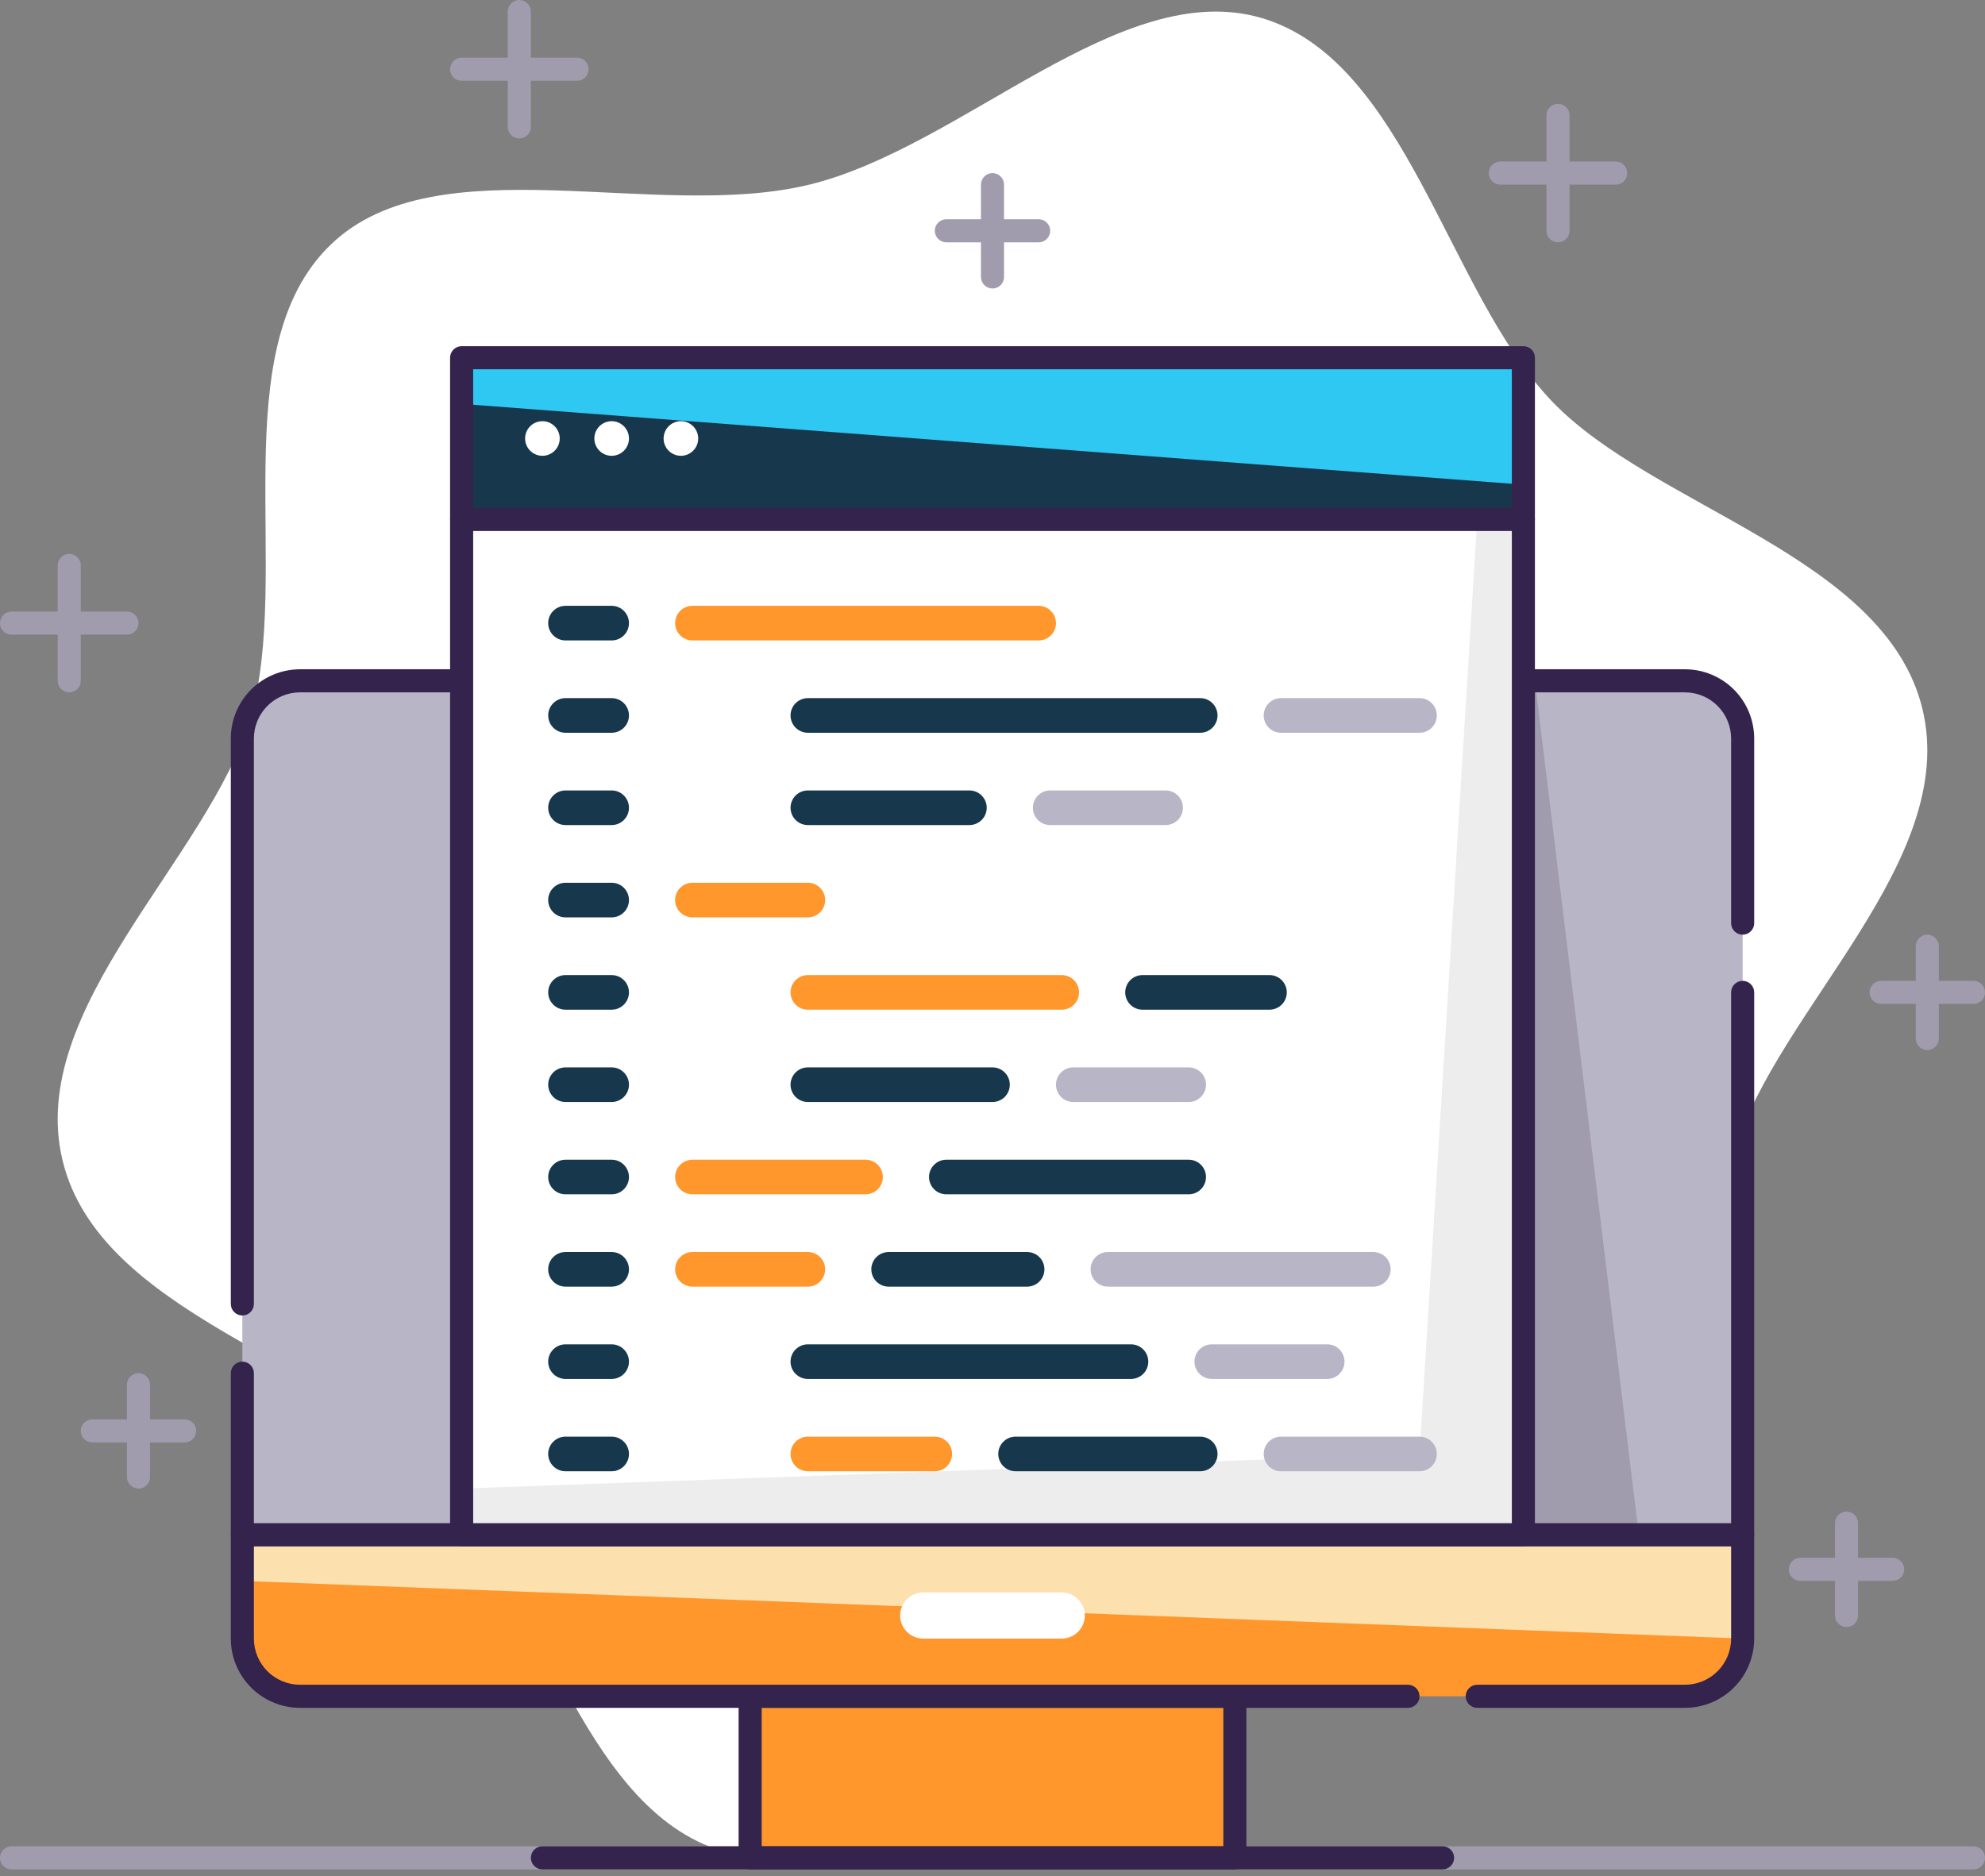 <svg width="128" height="121" viewBox="0 0 128 121" fill="none" xmlns="http://www.w3.org/2000/svg">
<rect x="0" y="0" width="128" height="121" fill="#808080" stroke="none"/>
<g clip-path="url(#clip0_190_7771)">
<path d="M123.959 45.693C121.548 35.84 106.635 32.744 100.078 25.883C93.314 18.828 90.716 3.907 81.332 1.154C72.231 -1.488 62.065 9.503 52.19 11.907C42.315 14.311 28.205 9.206 21.358 15.747C14.289 22.497 18.865 36.941 16.149 46.311C13.44 55.39 1.637 65.012 4.041 74.865C6.445 84.718 21.366 87.814 27.922 94.675C34.687 101.73 37.284 116.651 46.668 119.405C55.769 122.047 65.935 111.055 75.818 108.651C85.701 106.248 99.796 111.353 106.642 104.811C113.712 98.061 109.135 83.617 111.851 74.248C114.56 65.168 126.363 55.546 123.959 45.693Z" fill="white"/>
<path d="M127.256 120.558H0.744C0.547 120.558 0.358 120.48 0.218 120.34C0.078 120.201 0 120.011 0 119.814C0 119.617 0.078 119.427 0.218 119.288C0.358 119.148 0.547 119.07 0.744 119.07H127.256C127.453 119.07 127.642 119.148 127.782 119.288C127.922 119.427 128 119.617 128 119.814C128 120.011 127.922 120.201 127.782 120.34C127.642 120.48 127.453 120.558 127.256 120.558Z" fill="#A09CAD"/>
<path d="M79.628 109.395H48.372V119.814H79.628V109.395Z" fill="#FF972C"/>
<path d="M79.628 120.558H48.372C48.175 120.558 47.986 120.48 47.846 120.34C47.706 120.201 47.628 120.011 47.628 119.814V109.395C47.628 109.198 47.706 109.009 47.846 108.869C47.986 108.73 48.175 108.651 48.372 108.651H79.628C79.825 108.651 80.015 108.73 80.154 108.869C80.294 109.009 80.372 109.198 80.372 109.395V119.814C80.372 120.011 80.294 120.201 80.154 120.34C80.015 120.48 79.825 120.558 79.628 120.558ZM49.116 119.07H78.884V110.139H49.116V119.07Z" fill="#34234D"/>
<path d="M15.628 98.977H112.372V105.674C112.372 106.661 111.98 107.608 111.282 108.306C110.584 109.003 109.638 109.395 108.651 109.395H19.349C18.362 109.395 17.416 109.003 16.718 108.306C16.02 107.608 15.628 106.661 15.628 105.674V98.977Z" fill="#FF972C"/>
<path d="M112.372 105.674L15.628 101.954V98.977H112.372V105.674Z" fill="#FCE0AE"/>
<path d="M108.651 110.14H95.256C95.058 110.14 94.869 110.061 94.73 109.922C94.59 109.782 94.512 109.593 94.512 109.395C94.512 109.198 94.59 109.009 94.73 108.869C94.869 108.73 95.058 108.651 95.256 108.651H108.651C109.441 108.651 110.198 108.338 110.756 107.779C111.314 107.221 111.628 106.464 111.628 105.675V99.721H16.372V105.675C16.372 106.464 16.686 107.221 17.244 107.779C17.802 108.338 18.559 108.651 19.349 108.651H90.791C90.988 108.651 91.177 108.73 91.317 108.869C91.457 109.009 91.535 109.198 91.535 109.395C91.535 109.593 91.457 109.782 91.317 109.922C91.177 110.061 90.988 110.14 90.791 110.14H19.349C18.165 110.14 17.029 109.669 16.192 108.832C15.354 107.994 14.884 106.859 14.884 105.675V98.977C14.884 98.779 14.962 98.59 15.102 98.451C15.241 98.311 15.431 98.233 15.628 98.233H112.372C112.57 98.233 112.759 98.311 112.898 98.451C113.038 98.59 113.116 98.779 113.116 98.977V105.675C113.116 106.859 112.646 107.994 111.809 108.832C110.971 109.669 109.835 110.14 108.651 110.14Z" fill="#34234D"/>
<path d="M19.349 43.907H108.651C109.638 43.907 110.584 44.299 111.282 44.997C111.98 45.695 112.372 46.641 112.372 47.628V98.977H15.628V47.628C15.628 46.641 16.02 45.695 16.718 44.997C17.416 44.299 18.362 43.907 19.349 43.907Z" fill="#B8B5C6"/>
<path d="M105.675 98.977H84.093V43.907H98.977L105.675 98.977Z" fill="#A09CAD"/>
<path d="M15.628 84.837C15.431 84.837 15.241 84.759 15.102 84.619C14.962 84.48 14.884 84.29 14.884 84.093V47.628C14.884 46.444 15.354 45.308 16.192 44.471C17.029 43.633 18.165 43.163 19.349 43.163H108.651C109.835 43.163 110.971 43.633 111.809 44.471C112.646 45.308 113.116 46.444 113.116 47.628V59.535C113.116 59.732 113.038 59.922 112.898 60.061C112.759 60.201 112.57 60.279 112.372 60.279C112.175 60.279 111.986 60.201 111.846 60.061C111.706 59.922 111.628 59.732 111.628 59.535V47.628C111.628 46.839 111.314 46.081 110.756 45.523C110.198 44.965 109.441 44.651 108.651 44.651H19.349C18.559 44.651 17.802 44.965 17.244 45.523C16.686 46.081 16.372 46.839 16.372 47.628V84.093C16.372 84.29 16.294 84.48 16.154 84.619C16.015 84.759 15.825 84.837 15.628 84.837Z" fill="#34234D"/>
<path d="M112.372 99.721H15.628C15.431 99.721 15.241 99.643 15.102 99.503C14.962 99.363 14.884 99.174 14.884 98.977V88.558C14.884 88.361 14.962 88.171 15.102 88.032C15.241 87.892 15.431 87.814 15.628 87.814C15.825 87.814 16.015 87.892 16.154 88.032C16.294 88.171 16.372 88.361 16.372 88.558V98.233H111.628V64C111.628 63.803 111.706 63.613 111.846 63.474C111.986 63.334 112.175 63.256 112.372 63.256C112.57 63.256 112.759 63.334 112.898 63.474C113.038 63.613 113.116 63.803 113.116 64V98.977C113.116 99.174 113.038 99.363 112.898 99.503C112.759 99.643 112.57 99.721 112.372 99.721Z" fill="#34234D"/>
<path d="M93.023 120.558H34.977C34.779 120.558 34.59 120.48 34.45 120.34C34.311 120.201 34.232 120.011 34.232 119.814C34.232 119.617 34.311 119.427 34.45 119.288C34.59 119.148 34.779 119.07 34.977 119.07H93.023C93.221 119.07 93.41 119.148 93.549 119.288C93.689 119.427 93.767 119.617 93.767 119.814C93.767 120.011 93.689 120.201 93.549 120.34C93.41 120.48 93.221 120.558 93.023 120.558Z" fill="#34234D"/>
<path d="M68.465 105.674H59.535C59.14 105.674 58.761 105.518 58.482 105.239C58.203 104.959 58.046 104.581 58.046 104.186C58.046 103.791 58.203 103.413 58.482 103.134C58.761 102.855 59.14 102.698 59.535 102.698H68.465C68.86 102.698 69.238 102.855 69.517 103.134C69.797 103.413 69.953 103.791 69.953 104.186C69.953 104.581 69.797 104.959 69.517 105.239C69.238 105.518 68.86 105.674 68.465 105.674Z" fill="white"/>
<path d="M98.233 33.488H29.768V98.977H98.233V33.488Z" fill="#EDEDED"/>
<path d="M91.535 93.767L29.768 96V33.488H95.256L91.535 93.767Z" fill="white"/>
<path d="M98.233 99.721H29.768C29.57 99.721 29.381 99.642 29.241 99.503C29.102 99.363 29.023 99.174 29.023 98.977V33.488C29.023 33.291 29.102 33.102 29.241 32.962C29.381 32.822 29.57 32.744 29.768 32.744H98.233C98.43 32.744 98.619 32.822 98.759 32.962C98.898 33.102 98.977 33.291 98.977 33.488V98.977C98.977 99.174 98.898 99.363 98.759 99.503C98.619 99.642 98.43 99.721 98.233 99.721ZM30.512 98.233H97.489V34.233H30.512V98.233Z" fill="#34234D"/>
<path d="M98.233 23.07H29.768V33.488H98.233V23.07Z" fill="#17374C"/>
<path d="M98.233 31.256L29.768 26.047V23.07H98.233V31.256Z" fill="#2FC8F2"/>
<path d="M98.233 34.233H29.768C29.57 34.233 29.381 34.154 29.241 34.015C29.102 33.875 29.023 33.686 29.023 33.489V23.07C29.023 22.872 29.102 22.683 29.241 22.544C29.381 22.404 29.57 22.326 29.768 22.326H98.233C98.43 22.326 98.619 22.404 98.759 22.544C98.898 22.683 98.977 22.872 98.977 23.07V33.489C98.977 33.686 98.898 33.875 98.759 34.015C98.619 34.154 98.43 34.233 98.233 34.233ZM30.512 32.744H97.489V23.814H30.512V32.744Z" fill="#34234D"/>
<path d="M34.977 29.395C35.593 29.395 36.093 28.896 36.093 28.279C36.093 27.663 35.593 27.163 34.977 27.163C34.36 27.163 33.86 27.663 33.86 28.279C33.86 28.896 34.36 29.395 34.977 29.395Z" fill="white"/>
<path d="M39.442 29.395C40.059 29.395 40.558 28.896 40.558 28.279C40.558 27.663 40.059 27.163 39.442 27.163C38.825 27.163 38.326 27.663 38.326 28.279C38.326 28.896 38.825 29.395 39.442 29.395Z" fill="white"/>
<path d="M43.907 29.395C44.523 29.395 45.023 28.896 45.023 28.279C45.023 27.663 44.523 27.163 43.907 27.163C43.29 27.163 42.791 27.663 42.791 28.279C42.791 28.896 43.29 29.395 43.907 29.395Z" fill="white"/>
<path d="M37.209 5.209H29.768C29.57 5.209 29.381 5.131 29.241 4.991C29.102 4.852 29.023 4.662 29.023 4.465C29.023 4.268 29.102 4.078 29.241 3.939C29.381 3.799 29.57 3.721 29.768 3.721H37.209C37.407 3.721 37.596 3.799 37.736 3.939C37.875 4.078 37.954 4.268 37.954 4.465C37.954 4.662 37.875 4.852 37.736 4.991C37.596 5.131 37.407 5.209 37.209 5.209Z" fill="#A09CAD"/>
<path d="M33.488 8.93C33.291 8.93 33.102 8.852 32.962 8.712C32.822 8.573 32.744 8.383 32.744 8.186V0.744C32.744 0.547 32.822 0.358 32.962 0.218C33.102 0.078 33.291 0 33.488 0C33.686 0 33.875 0.078 34.014 0.218C34.154 0.358 34.233 0.547 34.233 0.744V8.186C34.233 8.383 34.154 8.573 34.014 8.712C33.875 8.852 33.686 8.93 33.488 8.93Z" fill="#A09CAD"/>
<path d="M104.186 11.907H96.744C96.547 11.907 96.358 11.829 96.218 11.689C96.078 11.55 96 11.36 96 11.163C96 10.966 96.078 10.776 96.218 10.637C96.358 10.497 96.547 10.419 96.744 10.419H104.186C104.383 10.419 104.573 10.497 104.712 10.637C104.852 10.776 104.93 10.966 104.93 11.163C104.93 11.36 104.852 11.55 104.712 11.689C104.573 11.829 104.383 11.907 104.186 11.907Z" fill="#A09CAD"/>
<path d="M100.465 15.628C100.268 15.628 100.078 15.55 99.939 15.41C99.799 15.271 99.721 15.081 99.721 14.884V7.442C99.721 7.245 99.799 7.055 99.939 6.916C100.078 6.776 100.268 6.698 100.465 6.698C100.662 6.698 100.852 6.776 100.991 6.916C101.131 7.055 101.209 7.245 101.209 7.442V14.884C101.209 15.081 101.131 15.271 100.991 15.41C100.852 15.55 100.662 15.628 100.465 15.628Z" fill="#A09CAD"/>
<path d="M11.907 93.023H5.954C5.756 93.023 5.567 92.945 5.427 92.805C5.288 92.666 5.209 92.477 5.209 92.279C5.209 92.082 5.288 91.892 5.427 91.753C5.567 91.613 5.756 91.535 5.954 91.535H11.907C12.104 91.535 12.294 91.613 12.433 91.753C12.573 91.892 12.651 92.082 12.651 92.279C12.651 92.477 12.573 92.666 12.433 92.805C12.294 92.945 12.104 93.023 11.907 93.023Z" fill="#A09CAD"/>
<path d="M8.93 96C8.733 96 8.544 95.922 8.404 95.782C8.264 95.642 8.186 95.453 8.186 95.256V89.302C8.186 89.105 8.264 88.916 8.404 88.776C8.544 88.636 8.733 88.558 8.93 88.558C9.128 88.558 9.317 88.636 9.456 88.776C9.596 88.916 9.674 89.105 9.674 89.302V95.256C9.674 95.453 9.596 95.642 9.456 95.782C9.317 95.922 9.128 96 8.93 96Z" fill="#A09CAD"/>
<path d="M66.977 15.628H61.023C60.826 15.628 60.637 15.55 60.497 15.41C60.358 15.271 60.279 15.081 60.279 14.884C60.279 14.687 60.358 14.497 60.497 14.358C60.637 14.218 60.826 14.14 61.023 14.14H66.977C67.174 14.14 67.364 14.218 67.503 14.358C67.643 14.497 67.721 14.687 67.721 14.884C67.721 15.081 67.643 15.271 67.503 15.41C67.364 15.55 67.174 15.628 66.977 15.628Z" fill="#A09CAD"/>
<path d="M64 18.605C63.803 18.605 63.613 18.526 63.474 18.387C63.334 18.247 63.256 18.058 63.256 17.86V11.907C63.256 11.71 63.334 11.52 63.474 11.381C63.613 11.241 63.803 11.163 64 11.163C64.197 11.163 64.387 11.241 64.526 11.381C64.666 11.52 64.744 11.71 64.744 11.907V17.86C64.744 18.058 64.666 18.247 64.526 18.387C64.387 18.526 64.197 18.605 64 18.605Z" fill="#A09CAD"/>
<path d="M8.186 40.93H0.744C0.547 40.93 0.358 40.852 0.218 40.712C0.078 40.573 0 40.383 0 40.186C0 39.989 0.078 39.799 0.218 39.66C0.358 39.52 0.547 39.442 0.744 39.442H8.186C8.383 39.442 8.573 39.52 8.712 39.66C8.852 39.799 8.93 39.989 8.93 40.186C8.93 40.383 8.852 40.573 8.712 40.712C8.573 40.852 8.383 40.93 8.186 40.93Z" fill="#A09CAD"/>
<path d="M4.465 44.651C4.268 44.651 4.078 44.573 3.939 44.433C3.799 44.294 3.721 44.104 3.721 43.907V36.465C3.721 36.268 3.799 36.078 3.939 35.939C4.078 35.799 4.268 35.721 4.465 35.721C4.662 35.721 4.852 35.799 4.991 35.939C5.131 36.078 5.209 36.268 5.209 36.465V43.907C5.209 44.104 5.131 44.294 4.991 44.433C4.852 44.573 4.662 44.651 4.465 44.651Z" fill="#A09CAD"/>
<path d="M127.256 64.744H121.302C121.105 64.744 120.916 64.666 120.776 64.526C120.637 64.387 120.558 64.197 120.558 64C120.558 63.803 120.637 63.613 120.776 63.474C120.916 63.334 121.105 63.256 121.302 63.256H127.256C127.453 63.256 127.642 63.334 127.782 63.474C127.922 63.613 128 63.803 128 64C128 64.197 127.922 64.387 127.782 64.526C127.642 64.666 127.453 64.744 127.256 64.744Z" fill="#A09CAD"/>
<path d="M124.279 67.721C124.081 67.721 123.892 67.642 123.753 67.503C123.613 67.363 123.535 67.174 123.535 66.977V61.023C123.535 60.826 123.613 60.637 123.753 60.497C123.892 60.358 124.081 60.279 124.279 60.279C124.476 60.279 124.666 60.358 124.805 60.497C124.945 60.637 125.023 60.826 125.023 61.023V66.977C125.023 67.174 124.945 67.363 124.805 67.503C124.666 67.642 124.476 67.721 124.279 67.721Z" fill="#A09CAD"/>
<path d="M122.046 101.953H116.093C115.895 101.953 115.706 101.875 115.567 101.735C115.427 101.596 115.349 101.407 115.349 101.209C115.349 101.012 115.427 100.823 115.567 100.683C115.706 100.543 115.895 100.465 116.093 100.465H122.046C122.244 100.465 122.433 100.543 122.573 100.683C122.712 100.823 122.79 101.012 122.79 101.209C122.79 101.407 122.712 101.596 122.573 101.735C122.433 101.875 122.244 101.953 122.046 101.953Z" fill="#A09CAD"/>
<path d="M119.07 104.93C118.872 104.93 118.683 104.852 118.544 104.712C118.404 104.573 118.326 104.383 118.326 104.186V98.233C118.326 98.035 118.404 97.846 118.544 97.706C118.683 97.567 118.872 97.488 119.07 97.488C119.267 97.488 119.457 97.567 119.596 97.706C119.736 97.846 119.814 98.035 119.814 98.233V104.186C119.814 104.383 119.736 104.573 119.596 104.712C119.457 104.852 119.267 104.93 119.07 104.93Z" fill="#A09CAD"/>
<path d="M66.977 41.302H44.651C44.355 41.302 44.071 41.185 43.862 40.975C43.652 40.766 43.535 40.482 43.535 40.186C43.535 39.89 43.652 39.606 43.862 39.397C44.071 39.187 44.355 39.07 44.651 39.07H66.977C67.273 39.07 67.556 39.187 67.766 39.397C67.975 39.606 68.093 39.89 68.093 40.186C68.093 40.482 67.975 40.766 67.766 40.975C67.556 41.185 67.273 41.302 66.977 41.302Z" fill="#FF972C"/>
<path d="M68.465 65.116H52.093C51.797 65.116 51.513 64.999 51.303 64.789C51.094 64.58 50.977 64.296 50.977 64C50.977 63.704 51.094 63.42 51.303 63.211C51.513 63.001 51.797 62.884 52.093 62.884H68.465C68.761 62.884 69.045 63.001 69.254 63.211C69.464 63.42 69.581 63.704 69.581 64C69.581 64.296 69.464 64.58 69.254 64.789C69.045 64.999 68.761 65.116 68.465 65.116Z" fill="#FF972C"/>
<path d="M52.093 59.163H44.651C44.355 59.163 44.071 59.045 43.862 58.836C43.652 58.626 43.535 58.343 43.535 58.047C43.535 57.75 43.652 57.467 43.862 57.257C44.071 57.048 44.355 56.93 44.651 56.93H52.093C52.389 56.93 52.673 57.048 52.882 57.257C53.092 57.467 53.209 57.75 53.209 58.047C53.209 58.343 53.092 58.626 52.882 58.836C52.673 59.045 52.389 59.163 52.093 59.163Z" fill="#FF972C"/>
<path d="M55.814 77.023H44.651C44.355 77.023 44.071 76.906 43.862 76.696C43.652 76.487 43.535 76.203 43.535 75.907C43.535 75.611 43.652 75.327 43.862 75.118C44.071 74.908 44.355 74.791 44.651 74.791H55.814C56.11 74.791 56.394 74.908 56.603 75.118C56.812 75.327 56.93 75.611 56.93 75.907C56.93 76.203 56.812 76.487 56.603 76.696C56.394 76.906 56.11 77.023 55.814 77.023Z" fill="#FF972C"/>
<path d="M52.093 82.977H44.651C44.355 82.977 44.071 82.859 43.862 82.65C43.652 82.44 43.535 82.156 43.535 81.86C43.535 81.564 43.652 81.28 43.862 81.071C44.071 80.862 44.355 80.744 44.651 80.744H52.093C52.389 80.744 52.673 80.862 52.882 81.071C53.092 81.28 53.209 81.564 53.209 81.86C53.209 82.156 53.092 82.44 52.882 82.65C52.673 82.859 52.389 82.977 52.093 82.977Z" fill="#FF972C"/>
<path d="M77.395 47.256H52.093C51.797 47.256 51.513 47.138 51.303 46.929C51.094 46.719 50.977 46.435 50.977 46.139C50.977 45.843 51.094 45.559 51.303 45.35C51.513 45.141 51.797 45.023 52.093 45.023H77.395C77.691 45.023 77.975 45.141 78.184 45.35C78.394 45.559 78.511 45.843 78.511 46.139C78.511 46.435 78.394 46.719 78.184 46.929C77.975 47.138 77.691 47.256 77.395 47.256Z" fill="#17374C"/>
<path d="M64 71.07H52.093C51.797 71.07 51.513 70.952 51.303 70.743C51.094 70.533 50.977 70.249 50.977 69.953C50.977 69.657 51.094 69.374 51.303 69.164C51.513 68.955 51.797 68.837 52.093 68.837H64C64.296 68.837 64.58 68.955 64.789 69.164C64.999 69.374 65.116 69.657 65.116 69.953C65.116 70.249 64.999 70.533 64.789 70.743C64.58 70.952 64.296 71.07 64 71.07Z" fill="#17374C"/>
<path d="M72.93 88.93H52.093C51.797 88.93 51.513 88.813 51.303 88.603C51.094 88.394 50.977 88.11 50.977 87.814C50.977 87.518 51.094 87.234 51.303 87.025C51.513 86.815 51.797 86.698 52.093 86.698H72.93C73.226 86.698 73.51 86.815 73.719 87.025C73.929 87.234 74.046 87.518 74.046 87.814C74.046 88.11 73.929 88.394 73.719 88.603C73.51 88.813 73.226 88.93 72.93 88.93Z" fill="#17374C"/>
<path d="M60.279 94.884H52.093C51.797 94.884 51.513 94.766 51.303 94.557C51.094 94.347 50.977 94.064 50.977 93.767C50.977 93.471 51.094 93.187 51.303 92.978C51.513 92.769 51.797 92.651 52.093 92.651H60.279C60.575 92.651 60.859 92.769 61.068 92.978C61.278 93.187 61.395 93.471 61.395 93.767C61.395 94.064 61.278 94.347 61.068 94.557C60.859 94.766 60.575 94.884 60.279 94.884Z" fill="#FF972C"/>
<path d="M76.651 77.023H61.023C60.727 77.023 60.443 76.906 60.234 76.696C60.024 76.487 59.907 76.203 59.907 75.907C59.907 75.611 60.024 75.327 60.234 75.118C60.443 74.908 60.727 74.791 61.023 74.791H76.651C76.947 74.791 77.231 74.908 77.44 75.118C77.65 75.327 77.767 75.611 77.767 75.907C77.767 76.203 77.65 76.487 77.44 76.696C77.231 76.906 76.947 77.023 76.651 77.023Z" fill="#17374C"/>
<path d="M66.233 82.977H57.302C57.006 82.977 56.722 82.859 56.513 82.65C56.304 82.44 56.186 82.156 56.186 81.86C56.186 81.564 56.304 81.28 56.513 81.071C56.722 80.862 57.006 80.744 57.302 80.744H66.233C66.529 80.744 66.812 80.862 67.022 81.071C67.231 81.28 67.349 81.564 67.349 81.86C67.349 82.156 67.231 82.44 67.022 82.65C66.812 82.859 66.529 82.977 66.233 82.977Z" fill="#17374C"/>
<path d="M77.395 94.884H65.488C65.192 94.884 64.908 94.766 64.699 94.557C64.49 94.347 64.372 94.064 64.372 93.767C64.372 93.471 64.49 93.187 64.699 92.978C64.908 92.769 65.192 92.651 65.488 92.651H77.395C77.691 92.651 77.975 92.769 78.185 92.978C78.394 93.187 78.512 93.471 78.512 93.767C78.512 94.064 78.394 94.347 78.185 94.557C77.975 94.766 77.691 94.884 77.395 94.884Z" fill="#17374C"/>
<path d="M62.511 53.209H52.093C51.797 53.209 51.513 53.092 51.303 52.882C51.094 52.673 50.977 52.389 50.977 52.093C50.977 51.797 51.094 51.513 51.303 51.304C51.513 51.094 51.797 50.977 52.093 50.977H62.511C62.807 50.977 63.091 51.094 63.301 51.304C63.51 51.513 63.628 51.797 63.628 52.093C63.628 52.389 63.51 52.673 63.301 52.882C63.091 53.092 62.807 53.209 62.511 53.209Z" fill="#17374C"/>
<path d="M81.86 65.116H73.674C73.378 65.116 73.094 64.999 72.885 64.789C72.676 64.58 72.558 64.296 72.558 64C72.558 63.704 72.676 63.42 72.885 63.211C73.094 63.001 73.378 62.884 73.674 62.884H81.86C82.156 62.884 82.44 63.001 82.65 63.211C82.859 63.42 82.977 63.704 82.977 64C82.977 64.296 82.859 64.58 82.65 64.789C82.44 64.999 82.156 65.116 81.86 65.116Z" fill="#17374C"/>
<path d="M91.535 47.256H82.605C82.308 47.256 82.025 47.138 81.815 46.929C81.606 46.719 81.488 46.435 81.488 46.139C81.488 45.843 81.606 45.559 81.815 45.35C82.025 45.141 82.308 45.023 82.605 45.023H91.535C91.831 45.023 92.115 45.141 92.324 45.35C92.534 45.559 92.651 45.843 92.651 46.139C92.651 46.435 92.534 46.719 92.324 46.929C92.115 47.138 91.831 47.256 91.535 47.256Z" fill="#B8B5C6"/>
<path d="M75.163 53.209H67.721C67.425 53.209 67.141 53.092 66.931 52.882C66.722 52.673 66.605 52.389 66.605 52.093C66.605 51.797 66.722 51.513 66.931 51.304C67.141 51.094 67.425 50.977 67.721 50.977H75.163C75.459 50.977 75.743 51.094 75.952 51.304C76.161 51.513 76.279 51.797 76.279 52.093C76.279 52.389 76.161 52.673 75.952 52.882C75.743 53.092 75.459 53.209 75.163 53.209Z" fill="#B8B5C6"/>
<path d="M76.651 71.07H69.21C68.913 71.07 68.63 70.952 68.42 70.743C68.211 70.533 68.093 70.249 68.093 69.953C68.093 69.657 68.211 69.374 68.42 69.164C68.63 68.955 68.913 68.837 69.21 68.837H76.651C76.948 68.837 77.231 68.955 77.441 69.164C77.65 69.374 77.768 69.657 77.768 69.953C77.768 70.249 77.65 70.533 77.441 70.743C77.231 70.952 76.948 71.07 76.651 71.07Z" fill="#B8B5C6"/>
<path d="M85.582 88.93H78.14C77.844 88.93 77.56 88.813 77.35 88.603C77.141 88.394 77.023 88.11 77.023 87.814C77.023 87.518 77.141 87.234 77.35 87.025C77.56 86.815 77.844 86.698 78.14 86.698H85.582C85.878 86.698 86.162 86.815 86.371 87.025C86.58 87.234 86.698 87.518 86.698 87.814C86.698 88.11 86.58 88.394 86.371 88.603C86.162 88.813 85.878 88.93 85.582 88.93Z" fill="#B8B5C6"/>
<path d="M91.535 94.884H82.605C82.308 94.884 82.025 94.766 81.815 94.557C81.606 94.347 81.488 94.064 81.488 93.767C81.488 93.471 81.606 93.187 81.815 92.978C82.025 92.769 82.308 92.651 82.605 92.651H91.535C91.831 92.651 92.115 92.769 92.324 92.978C92.534 93.187 92.651 93.471 92.651 93.767C92.651 94.064 92.534 94.347 92.324 94.557C92.115 94.766 91.831 94.884 91.535 94.884Z" fill="#B8B5C6"/>
<path d="M88.558 82.977H71.442C71.146 82.977 70.862 82.859 70.653 82.65C70.443 82.44 70.326 82.156 70.326 81.86C70.326 81.564 70.443 81.28 70.653 81.071C70.862 80.862 71.146 80.744 71.442 80.744H88.558C88.854 80.744 89.138 80.862 89.348 81.071C89.557 81.28 89.674 81.564 89.674 81.86C89.674 82.156 89.557 82.44 89.348 82.65C89.138 82.859 88.854 82.977 88.558 82.977Z" fill="#B8B5C6"/>
<path d="M39.442 41.302H36.465C36.169 41.302 35.885 41.185 35.676 40.975C35.466 40.766 35.349 40.482 35.349 40.186C35.349 39.89 35.466 39.606 35.676 39.397C35.885 39.187 36.169 39.07 36.465 39.07H39.442C39.738 39.07 40.022 39.187 40.231 39.397C40.44 39.606 40.558 39.89 40.558 40.186C40.558 40.482 40.44 40.766 40.231 40.975C40.022 41.185 39.738 41.302 39.442 41.302Z" fill="#17374C"/>
<path d="M39.442 47.256H36.465C36.169 47.256 35.885 47.138 35.676 46.929C35.466 46.719 35.349 46.435 35.349 46.139C35.349 45.843 35.466 45.559 35.676 45.35C35.885 45.141 36.169 45.023 36.465 45.023H39.442C39.738 45.023 40.022 45.141 40.231 45.35C40.44 45.559 40.558 45.843 40.558 46.139C40.558 46.435 40.44 46.719 40.231 46.929C40.022 47.138 39.738 47.256 39.442 47.256Z" fill="#17374C"/>
<path d="M39.442 53.209H36.465C36.169 53.209 35.885 53.092 35.676 52.882C35.466 52.673 35.349 52.389 35.349 52.093C35.349 51.797 35.466 51.513 35.676 51.304C35.885 51.094 36.169 50.977 36.465 50.977H39.442C39.738 50.977 40.022 51.094 40.231 51.304C40.44 51.513 40.558 51.797 40.558 52.093C40.558 52.389 40.44 52.673 40.231 52.882C40.022 53.092 39.738 53.209 39.442 53.209Z" fill="#17374C"/>
<path d="M39.442 59.163H36.465C36.169 59.163 35.885 59.045 35.676 58.836C35.466 58.626 35.349 58.343 35.349 58.047C35.349 57.75 35.466 57.467 35.676 57.257C35.885 57.048 36.169 56.93 36.465 56.93H39.442C39.738 56.93 40.022 57.048 40.231 57.257C40.44 57.467 40.558 57.75 40.558 58.047C40.558 58.343 40.44 58.626 40.231 58.836C40.022 59.045 39.738 59.163 39.442 59.163Z" fill="#17374C"/>
<path d="M39.442 65.116H36.465C36.169 65.116 35.885 64.999 35.676 64.789C35.466 64.58 35.349 64.296 35.349 64C35.349 63.704 35.466 63.42 35.676 63.211C35.885 63.001 36.169 62.884 36.465 62.884H39.442C39.738 62.884 40.022 63.001 40.231 63.211C40.44 63.42 40.558 63.704 40.558 64C40.558 64.296 40.44 64.58 40.231 64.789C40.022 64.999 39.738 65.116 39.442 65.116Z" fill="#17374C"/>
<path d="M39.442 71.07H36.465C36.169 71.07 35.885 70.952 35.676 70.743C35.466 70.533 35.349 70.249 35.349 69.953C35.349 69.657 35.466 69.374 35.676 69.164C35.885 68.955 36.169 68.837 36.465 68.837H39.442C39.738 68.837 40.022 68.955 40.231 69.164C40.44 69.374 40.558 69.657 40.558 69.953C40.558 70.249 40.44 70.533 40.231 70.743C40.022 70.952 39.738 71.07 39.442 71.07Z" fill="#17374C"/>
<path d="M39.442 77.023H36.465C36.169 77.023 35.885 76.906 35.676 76.696C35.466 76.487 35.349 76.203 35.349 75.907C35.349 75.611 35.466 75.327 35.676 75.118C35.885 74.908 36.169 74.791 36.465 74.791H39.442C39.738 74.791 40.022 74.908 40.231 75.118C40.44 75.327 40.558 75.611 40.558 75.907C40.558 76.203 40.44 76.487 40.231 76.696C40.022 76.906 39.738 77.023 39.442 77.023Z" fill="#17374C"/>
<path d="M39.442 82.977H36.465C36.169 82.977 35.885 82.859 35.676 82.65C35.466 82.44 35.349 82.156 35.349 81.86C35.349 81.564 35.466 81.28 35.676 81.071C35.885 80.862 36.169 80.744 36.465 80.744H39.442C39.738 80.744 40.022 80.862 40.231 81.071C40.44 81.28 40.558 81.564 40.558 81.86C40.558 82.156 40.44 82.44 40.231 82.65C40.022 82.859 39.738 82.977 39.442 82.977Z" fill="#17374C"/>
<path d="M39.442 88.93H36.465C36.169 88.93 35.885 88.813 35.676 88.603C35.466 88.394 35.349 88.11 35.349 87.814C35.349 87.518 35.466 87.234 35.676 87.025C35.885 86.815 36.169 86.698 36.465 86.698H39.442C39.738 86.698 40.022 86.815 40.231 87.025C40.44 87.234 40.558 87.518 40.558 87.814C40.558 88.11 40.44 88.394 40.231 88.603C40.022 88.813 39.738 88.93 39.442 88.93Z" fill="#17374C"/>
<path d="M39.442 94.884H36.465C36.169 94.884 35.885 94.766 35.676 94.557C35.466 94.347 35.349 94.064 35.349 93.767C35.349 93.471 35.466 93.187 35.676 92.978C35.885 92.769 36.169 92.651 36.465 92.651H39.442C39.738 92.651 40.022 92.769 40.231 92.978C40.44 93.187 40.558 93.471 40.558 93.767C40.558 94.064 40.44 94.347 40.231 94.557C40.022 94.766 39.738 94.884 39.442 94.884Z" fill="#17374C"/>
</g>
<defs>
<clipPath id="clip0_190_7771">
<rect width="128" height="120.558" fill="white"/>
</clipPath>
</defs>
</svg>
